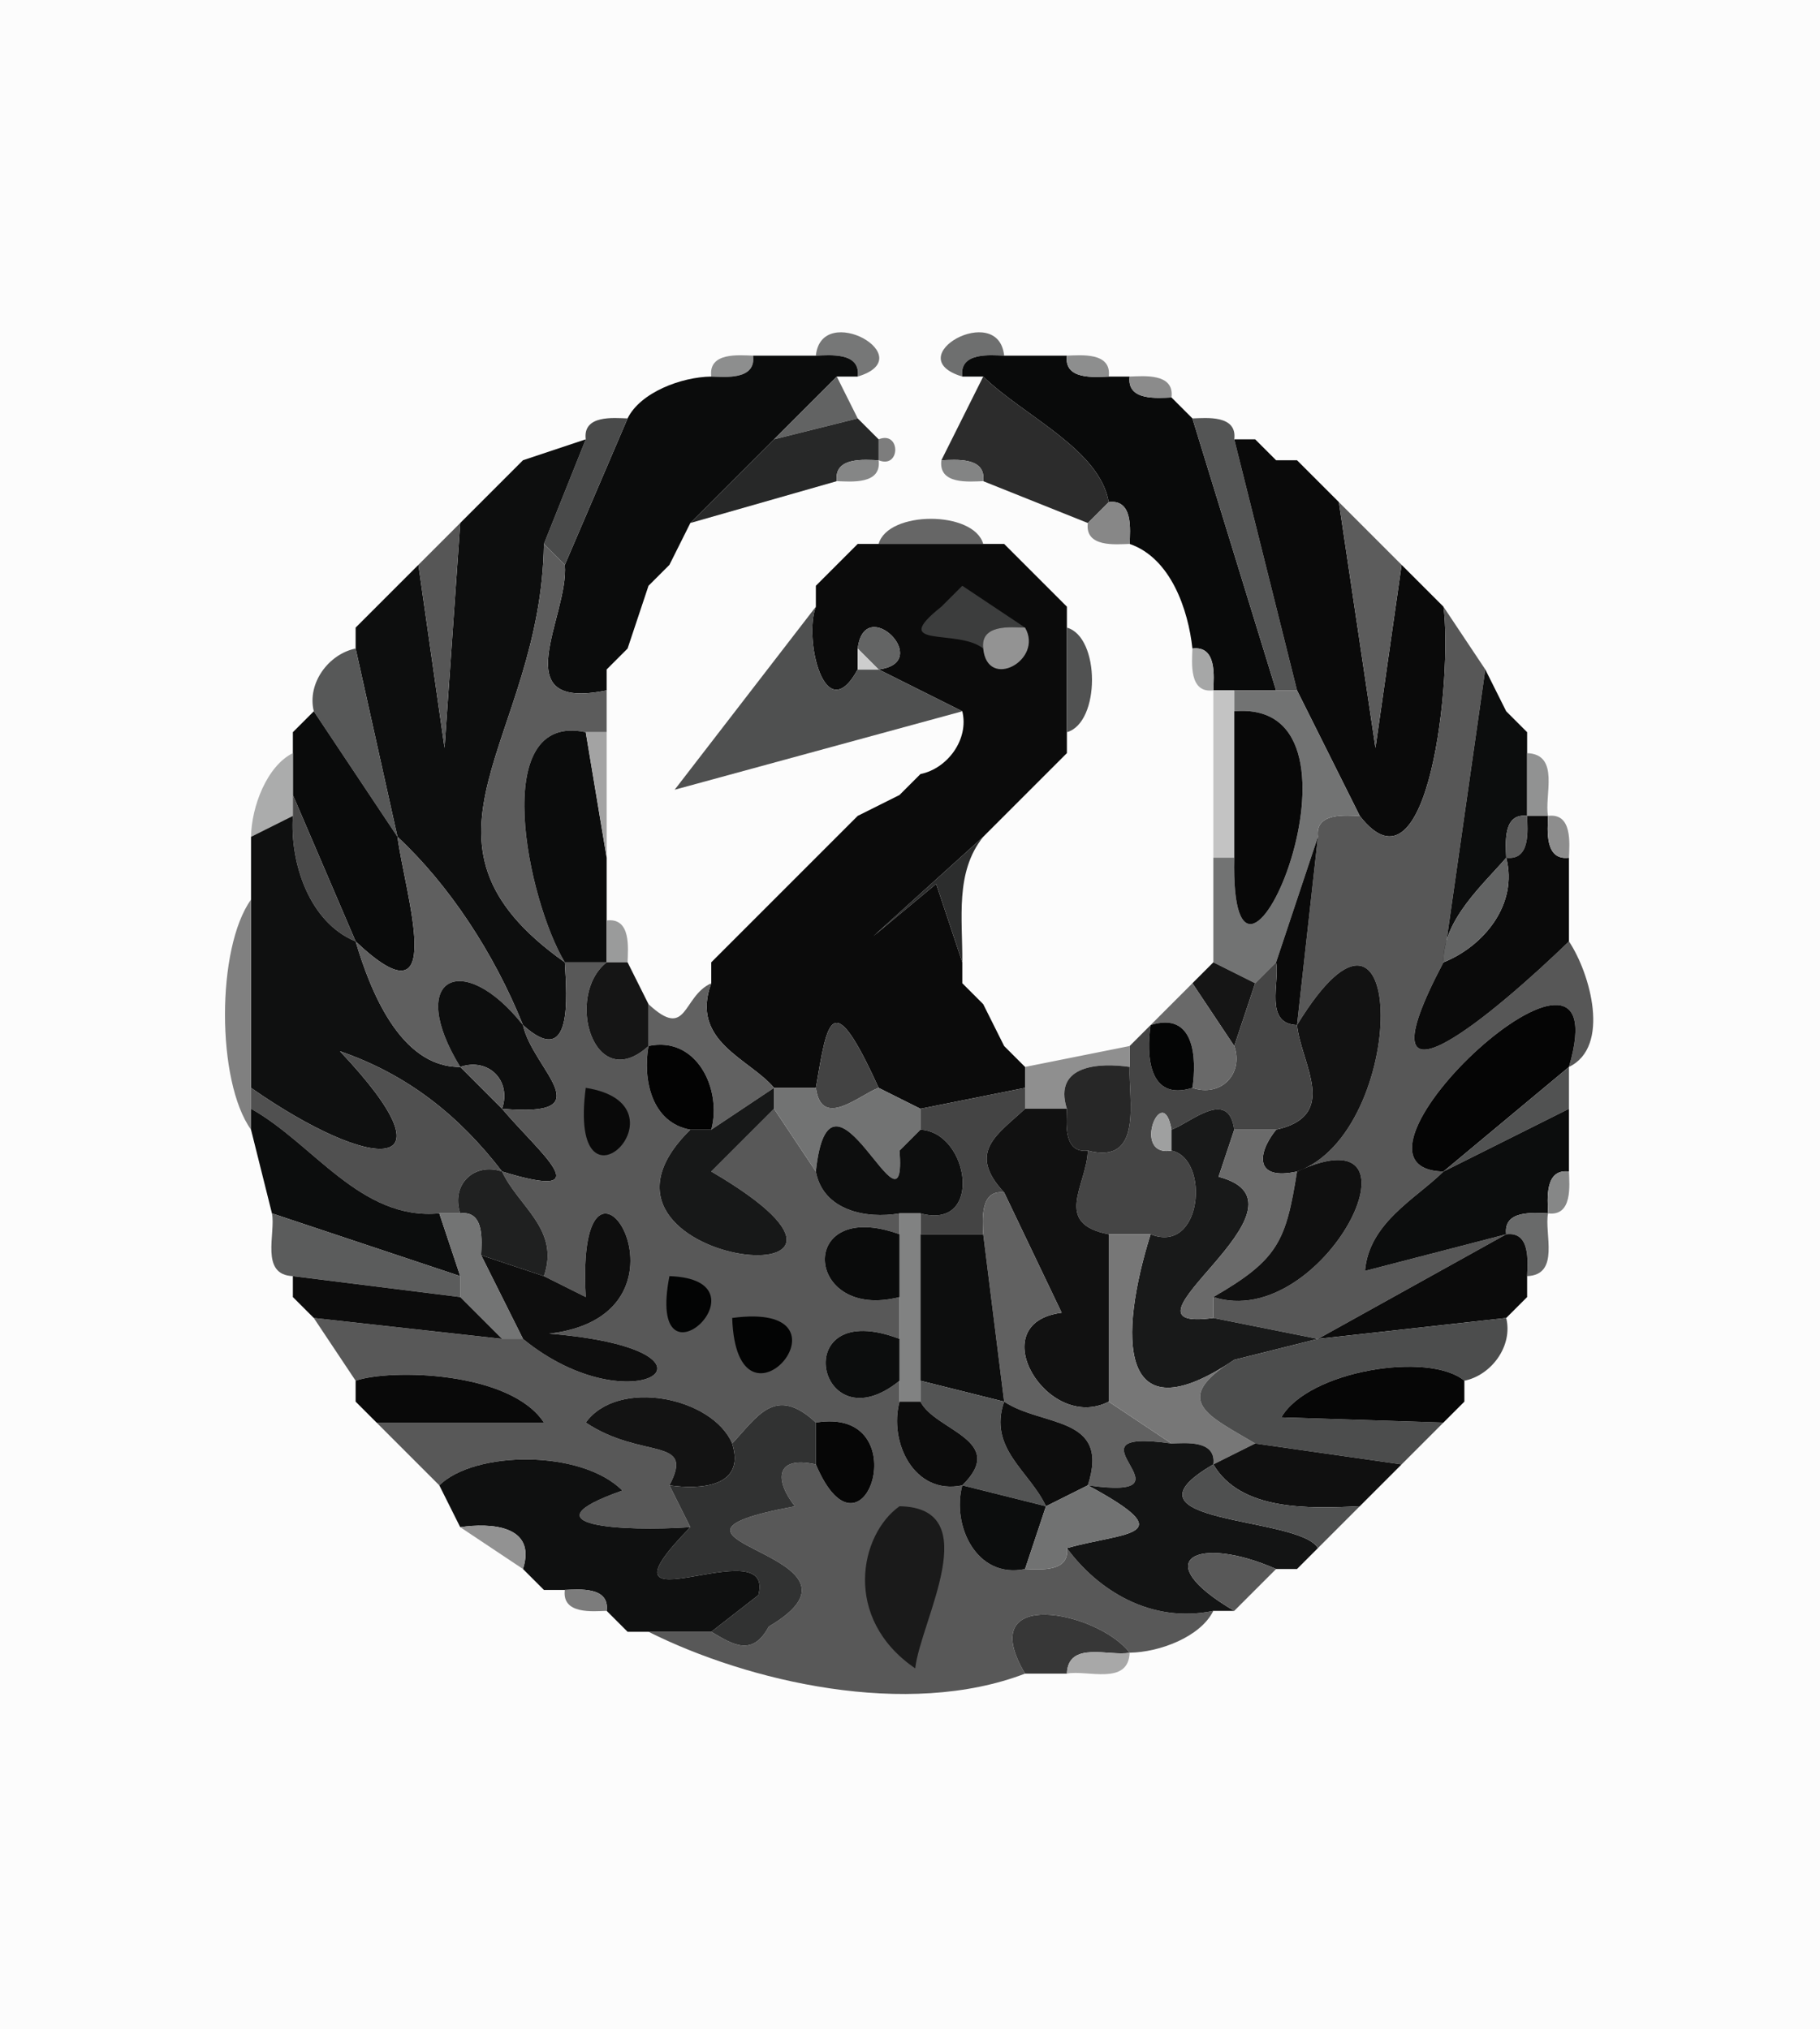 <?xml version="1.0" standalone="yes"?>
<svg width="87" height="97">
<path style="fill:#fcfcfc" d="M87 0 L87 97 L0 97 L0 0 L87 0 z"/>
<path style="fill:#767777" d="M41 18 C41.15 16.82 39.66 16.98 39 17 C39.27 14.38 44.09 17.07 41 18 z"/>
<path style="fill:#6e6f6f" d="M48 17 C47.34 16.98 45.85 16.82 46 18 C42.91 17.07 47.73 14.38 48 17 z"/>
<path style="fill:#8d8e8e" d="M36 17 C36.15 18.18 34.66 18.02 34 18 C33.85 16.82 35.34 16.98 36 17 z"/>
<path style="fill:#0b0c0c" d="M39 17 C39.66 16.98 41.15 16.82 41 18 L40 18 L37 21 L33 25 L32 27 L31 28 L30 31 L29 32 L29 33 C24.04 34.02 27.21 29.45 27 27 L30 20 C30.61 18.76 32.56 18.02 34 18 C34.66 18.02 36.15 18.18 36 17 L39 17 z"/>
<path style="fill:#090a0a" d="M48 17 L51 17 C50.85 18.18 52.34 18.02 53 18 L54 18 C53.85 19.18 55.34 19.02 56 19 L57 20 L61 33 L59 33 L58 33 C58.02 32.34 58.18 30.85 57 31 C56.8 29.15 55.97 26.68 54 26 C54.02 25.34 54.18 23.85 53 24 C52.56 21.47 48.96 19.9 47 18 L46 18 C45.85 16.82 47.34 16.98 48 17 z"/>
<path style="fill:#8d8e8e" d="M53 18 C52.34 18.02 50.85 18.18 51 17 C51.66 16.98 53.15 16.82 53 18 z"/>
<path style="fill:#626363" d="M40 18 L41 20 L37 21 L40 18 z"/>
<path style="fill:#2c2c2c" d="M53 24 L52 25 L47 23 C47.15 21.82 45.66 21.98 45 22 L47 18 C48.96 19.9 52.56 21.47 53 24 z"/>
<path style="fill:#8b8b8b" d="M56 19 C55.34 19.02 53.85 19.18 54 18 C54.66 17.98 56.15 17.82 56 19 z"/>
<path style="fill:#818181" d="M57 20 L56 19 L57 20 z"/>
<path style="fill:#494a4a" d="M30 20 L27 27 L26 26 L28 21 C27.85 19.82 29.34 19.98 30 20 z"/>
<path style="fill:#272828" d="M41 20 L42 21 L42 22 C41.34 21.98 39.85 21.82 40 23 L33 25 L37 21 L41 20 z"/>
<path style="fill:#545555" d="M59 21 L62 33 L61 33 L57 20 C57.66 19.98 59.15 19.82 59 21 z"/>
<path style="fill:#0d0e0e" d="M28 21 L26 26 C25.87 35.46 18.71 40.13 27 46 C27.1 47.7 27.38 51.15 25 49 C23.61 45.54 21.45 42.28 19 40 L17 31 L17 30 L18 29 L19 28 L20 27 L21.25 35.75 L22 25 L23 24 L24 23 L25 22 L28 21 z"/>
<path style="fill:#7d7d7d" d="M42 22 L42 21 C43.06 20.57 43.06 22.43 42 22 z"/>
<path style="fill:#0a0a0a" d="M60 21 L61 22 L62 22 L63 23 L64 24 L65.75 35.75 L67 27 L68 28 L69 29 C69.44 32.22 68.33 43.3 65 39 L62 33 L59 21 L60 21 z"/>
<path style="fill:#606060" d="M61 22 L60 21 L61 22 z"/>
<path style="fill:#a3a3a3" d="M25 22 L24 23 L25 22 z"/>
<path style="fill:#858686" d="M42 22 C42.15 23.18 40.66 23.02 40 23 C39.85 21.82 41.34 21.98 42 22 z"/>
<path style="fill:#838484" d="M47 23 C46.34 23.02 44.85 23.18 45 22 C45.66 21.98 47.15 21.82 47 23 z"/>
<path style="fill:#959595" d="M63 23 L62 22 L63 23 z"/>
<path style="fill:#868686" d="M24 23 L23 24 L24 23 z"/>
<path style="fill:#7f7f7f" d="M64 24 L63 23 L64 24 z"/>
<path style="fill:#878787" d="M54 26 C53.34 26.02 51.85 26.18 52 25 L53 24 C54.18 23.85 54.02 25.34 54 26 z"/>
<path style="fill:#5c5c5c" d="M67 27 L65.75 35.75 L64 24 L67 27 z"/>
<path style="fill:#565656" d="M22 25 L21.25 35.75 L20 27 L22 25 z"/>
<path style="fill:#666666" d="M47 26 L42 26 C42.45 24.4 46.55 24.4 47 26 z"/>
<path style="fill:#5c5c5c" d="M27 27 C27.21 29.45 24.04 34.02 29 33 L29 35 L28 35 C23.31 34 25.23 43.06 27 46 C18.71 40.13 25.87 35.46 26 26 L27 27 z"/>
<path style="fill:#9c9c9c" d="M41 26 L40 27 L41 26 z"/>
<path style="fill:#0b0b0b" d="M42 26 L47 26 L48 26 L49 27 L50 28 L51 29 L51 30 L51 35 L51 36 L50 37 L49 38 L47 40 L41.75 44.75 L44.75 42.25 L46 46 L46 47 L47 48 L48 50 L49 51 L49 52 L44 53 L42 52 C39.76 47.07 39.56 48.73 39 52 L37 52 C35.84 50.61 32.97 49.79 34 47 L34 46 L35 45 L36 44 L40 40 L41 39 L43 38 L44 37 C45.29 36.74 46.33 35.34 46 34 L42 32 C44.66 31.67 41.33 28.34 41 31 L41 32 C39.42 34.9 38.41 30.51 39 29 L39 28 L40 27 L41 26 L42 26 z"/>
<path style="fill:#727272" d="M49 27 L48 26 L49 27 z"/>
<path style="fill:#8a8a8a" d="M32 27 L31 28 L32 27 z"/>
<path style="fill:#a2a2a2" d="M40 27 L39 28 L40 27 z"/>
<path style="fill:#606060" d="M50 28 L49 27 L50 28 z"/>
<path style="fill:#6a6a6a" d="M19 28 L18 29 L19 28 z"/>
<path style="fill:#b5b5b5" d="M46 28 L45 29 L46 28 z"/>
<path style="fill:#3c3d3d" d="M49 30 C48.34 29.98 46.85 29.82 47 31 C45.78 30.02 42.42 31.05 45 29 L46 28 L49 30 z"/>
<path style="fill:#848484" d="M51 29 L50 28 L51 29 z"/>
<path style="fill:#797979" d="M69 29 L68 28 L69 29 z"/>
<path style="fill:#9d9d9d" d="M18 29 L17 30 L18 29 z"/>
<path style="fill:#4f5050" d="M39 29 C38.41 30.51 39.42 34.9 41 32 L42 32 L46 34 L32.25 37.75 L39 29 z"/>
<path style="fill:#575757" d="M71 32 L69 46 C64.66 54.22 71.57 48.32 75 45 C76.02 46.53 77 50.04 75 51 C77.59 42.18 62.88 55.85 69 56 C67.7 57.29 65.44 58.44 65.25 60.75 L72 59 L63 64 L58 63 L58 62 C63.25 63.71 68.65 52.94 62 56 C67.36 54.13 67.31 40.3 62 49 L63 40 C62.85 38.82 64.34 38.98 65 39 C68.33 43.3 69.44 32.22 69 29 L71 32 z"/>
<path style="fill:#636464" d="M42 32 L41 31 C41.33 28.34 44.66 31.67 42 32 z"/>
<path style="fill:#939393" d="M49 30 C49.9 31.56 47.19 33.02 47 31 C46.85 29.82 48.34 29.98 49 30 z"/>
<path style="fill:#515252" d="M51 35 L51 30 C52.6 30.45 52.6 34.55 51 35 z"/>
<path style="fill:#575858" d="M17 31 L19 40 L15 34 C14.67 32.66 15.71 31.26 17 31 z"/>
<path style="fill:#747474" d="M30 31 L29 32 L30 31 z"/>
<path style="fill:#cdcdcd" d="M42 32 L41 32 L41 31 L42 32 z"/>
<path style="fill:#a6a7a7" d="M58 33 C56.82 33.15 56.98 31.66 57 31 C58.18 30.85 58.02 32.34 58 33 z"/>
<path style="fill:#0c0d0d" d="M71 32 L72 34 L73 35 L73 36 L73 39 C71.82 38.85 71.98 40.34 72 41 C70.94 42.24 68.94 43.99 69 46 L71 32 z"/>
<path style="fill:#c3c3c3" d="M59 33 L59 34 L59 41 L58 41 L58 33 L59 33 z"/>
<path style="fill:#727373" d="M61 33 L62 33 L65 39 C64.34 38.98 62.85 38.82 63 40 L61 46 L60 47 L58 46 L58 41 L59 41 C58.76 51.24 66.46 33.35 59 34 L59 33 L61 33 z"/>
<path style="fill:#a0a0a0" d="M15 34 L14 35 L15 34 z"/>
<path style="fill:#0a0b0b" d="M19 40 C19.36 42.74 21.48 49.24 17 45 L14 38 L14 36 L14 35 L15 34 L19 40 z"/>
<path style="fill:#0b0c0c" d="M28 35 L29 41 L29 44 L29 46 L27 46 C25.23 43.06 23.31 34 28 35 z"/>
<path style="fill:#080808" d="M59 41 L59 34 C66.46 33.35 58.76 51.24 59 41 z"/>
<path style="fill:#a2a2a2" d="M73 35 L72 34 L73 35 z"/>
<path style="fill:#a3a3a3" d="M29 35 L29 41 L28 35 L29 35 z"/>
<path style="fill:#abacac" d="M14 36 L14 38 L14 39 L12 40 C12.02 38.56 12.76 36.61 14 36 z"/>
<path style="fill:#949494" d="M51 36 L50 37 L51 36 z"/>
<path style="fill:#919292" d="M74 39 L73 39 L73 36 C74.59 36.06 73.81 38.05 74 39 z"/>
<path style="fill:#707070" d="M44 37 L43 38 L44 37 z"/>
<path style="fill:#6a6a6a" d="M50 37 L49 38 L50 37 z"/>
<path style="fill:#4a4a4a" d="M17 45 C14.79 44.1 13.85 41.25 14 39 L14 38 L17 45 z"/>
<path style="fill:#2c2d2d" d="M47 40 C45.64 41.7 46.02 43.91 46 46 L44.75 42.25 L41.75 44.75 L47 40 z"/>
<path style="fill:#0f1010" d="M14 39 C13.85 41.25 14.79 44.1 17 45 C17.67 47.25 19.1 51.03 22 51 L24 53 C25.8 55.13 28.79 57.47 24 56 C21.97 53.36 19.53 51.38 16.25 50.25 C21.92 56.24 17.82 56.06 12 52 L12 43 L12 40 L14 39 z"/>
<path style="fill:#656565" d="M41 39 L40 40 L41 39 z"/>
<path style="fill:#5d5d5d" d="M73 39 C73.02 39.66 73.18 41.15 72 41 C71.98 40.34 71.82 38.85 73 39 z"/>
<path style="fill:#0a0a0a" d="M74 39 C73.98 39.66 73.82 41.15 75 41 L75 45 C71.57 48.32 64.66 54.22 69 46 C70.93 45.23 72.58 43.22 72 41 C73.18 41.15 73.02 39.66 73 39 L74 39 z"/>
<path style="fill:#8d8d8d" d="M75 41 C73.82 41.15 73.98 39.66 74 39 C75.18 38.85 75.02 40.34 75 41 z"/>
<path style="fill:#5f5f5f" d="M25 49 C22.12 45.36 19.38 46.72 22 51 C19.1 51.03 17.67 47.25 17 45 C21.48 49.24 19.36 42.74 19 40 C21.45 42.28 23.61 45.54 25 49 z"/>
<path style="fill:#0a0a0a" d="M62 49 C60.41 48.94 61.19 46.95 61 46 L63 40 L62 49 z"/>
<path style="fill:#626363" d="M72 41 C72.58 43.22 70.93 45.23 69 46 C68.94 43.99 70.94 42.24 72 41 z"/>
<path style="fill:#808080" d="M12 43 L12 52 L12 53 L12 54 C10.34 51.69 10.34 45.31 12 43 z"/>
<path style="fill:#9a9b9b" d="M30 46 L29 46 L29 44 C30.18 43.85 30.02 45.34 30 46 z"/>
<path style="fill:#636363" d="M36 44 L35 45 L36 44 z"/>
<path style="fill:#818181" d="M35 45 L34 46 L35 45 z"/>
<path style="fill:#121212" d="M62 56 C59.98 56.45 60.07 55.16 61 54 C64.06 53.32 62.19 50.85 62 49 C67.31 40.3 67.36 54.13 62 56 z"/>
<path style="fill:#0d0e0e" d="M25 49 C25.46 51.13 28.92 53.43 24 53 C24.46 51.65 23.35 50.54 22 51 C19.38 46.72 22.12 45.36 25 49 z"/>
<path style="fill:#585858" d="M29 46 C26.98 47.59 28.38 52.38 31 50 C30.72 51.6 31.14 53.66 33 54 C26.34 60.55 45.11 62.49 34 56 L37 53 L39 56 C39.34 57.86 41.4 58.28 43 58 L43 59 C38.05 57.2 38.43 63.18 43 62 L43 64 C37.58 61.92 39.06 69.2 43 66 L43 67 C42.48 68.92 43.69 71.49 46 71 C45.48 72.92 46.69 75.49 49 75 C49.66 75.02 51.15 75.18 51 74 C52.45 75.98 54.99 77.63 58 77 C57.39 78.24 55.44 78.98 54 79 C52.48 77.02 46.5 75.8 49 80 C43.37 82.16 35.77 80.39 31 78 L34 78 C35.06 78.63 35.97 79.2 36.75 77.75 C42.73 74.23 29.15 73.66 38 72 C37.07 70.84 36.98 69.55 39 70 C41.29 75.4 43.93 67.19 39 68 C37.05 66.18 36.2 67.73 35 69 C34.06 66.79 29.55 65.86 28 68 C30.71 69.8 33.24 68.64 32 71 L33 73 C29.79 73.22 24.91 72.95 29.75 71.25 C27.81 69.29 22.7 69.33 21 71 L18 68 L26 68 C24.38 65.53 18.63 65.43 17 66 L15 63 L24 64 L25 64 C30.29 68.33 35.71 64.53 26.25 63.75 C34.15 62.82 27.47 52.5 28 62 L26 61 C26.78 58.76 24.77 57.67 24 56 C28.79 57.47 25.8 55.13 24 53 C28.92 53.43 25.46 51.13 25 49 C27.38 51.15 27.1 47.7 27 46 L29 46 z"/>
<path style="fill:#151515" d="M30 46 L31 48 L31 50 C28.38 52.38 26.98 47.59 29 46 L30 46 z"/>
<path style="fill:#151515" d="M58 46 L60 47 L59 50 L57 47 L58 46 z"/>
<path style="fill:#454545" d="M61 46 C61.19 46.95 60.41 48.94 62 49 C62.19 50.85 64.06 53.32 61 54 L59 54 C58.73 51.98 56.9 53.68 56 54 C55.59 51.61 54.04 55.33 56 55 C57.85 55.38 57.48 59.99 55 59 L53 59 C50.3 58.48 51.95 56.66 52 55 C54.68 55.71 53.94 52.55 54 51 L54 50 L55 49 C54.79 50.42 54.89 52.67 57 52 C58.35 52.46 59.46 51.35 59 50 L60 47 L61 46 z"/>
<path style="fill:#616161" d="M34 47 C32.97 49.79 35.84 50.61 37 52 L34 54 C34.52 52.08 33.31 49.51 31 50 L31 48 C32.88 49.75 32.6 47.63 34 47 z"/>
<path style="fill:#6c6c6c" d="M47 48 L46 47 L47 48 z"/>
<path style="fill:#696969" d="M57 47 L59 50 C59.46 51.35 58.35 52.46 57 52 C57.21 50.58 57.11 48.33 55 49 L57 47 z"/>
<path style="fill:#050505" d="M75 51 L69 56 C62.88 55.85 77.59 42.18 75 51 z"/>
<path style="fill:#434343" d="M42 52 C41.1 52.32 39.27 54.02 39 52 C39.56 48.73 39.76 47.07 42 52 z"/>
<path style="fill:#040505" d="M57 52 C54.89 52.67 54.79 50.42 55 49 C57.11 48.33 57.21 50.58 57 52 z"/>
<path style="fill:#505050" d="M24 56 C22.65 55.54 21.54 56.65 22 58 L21 58 C17.23 58.35 14.98 54.66 12 53 L12 52 C17.82 56.06 21.92 56.24 16.25 50.25 C19.53 51.38 21.97 53.36 24 56 z"/>
<path style="fill:#030303" d="M34 54 L33 54 C31.14 53.66 30.72 51.6 31 50 C33.31 49.51 34.52 52.08 34 54 z"/>
<path style="fill:#7a7a7a" d="M49 51 L48 50 L49 51 z"/>
<path style="fill:#8f8f8f" d="M54 50 L54 51 C52.58 50.79 50.33 50.89 51 53 L49 53 L49 52 L49 51 L54 50 z"/>
<path style="fill:#5c5c5c" d="M24 53 L22 51 C23.35 50.54 24.46 51.65 24 53 z"/>
<path style="fill:#272727" d="M54 51 C53.94 52.55 54.68 55.71 52 55 C50.82 55.15 50.98 53.66 51 53 C50.33 50.89 52.58 50.79 54 51 z"/>
<path style="fill:#515252" d="M75 51 L75 53 L69 56 L75 51 z"/>
<path style="fill:#090909" d="M28 52 C33.17 52.81 27.11 58.83 28 52 z"/>
<path style="fill:#171818" d="M37 52 L37 53 L34 56 C45.11 62.49 26.34 60.55 33 54 L34 54 L37 52 z"/>
<path style="fill:#727373" d="M39 52 C39.27 54.02 41.1 52.32 42 52 L44 53 L44 54 L43 55 C43.37 59.85 39.67 49.64 39 56 L37 53 L37 52 L39 52 z"/>
<path style="fill:#444444" d="M49 52 L49 53 C47.73 54.2 46.18 55.05 48 57 C46.82 56.85 46.98 58.34 47 59 L44 59 L44 58 C47.03 58.83 46.34 54.12 44 54 L44 53 L49 52 z"/>
<path style="fill:#0c0d0d" d="M21 58 L22 61 L13 58 L12 54 L12 53 C14.98 54.66 17.23 58.35 21 58 z"/>
<path style="fill:#111111" d="M51 53 C50.98 53.66 50.82 55.15 52 55 C51.95 56.66 50.3 58.48 53 59 L53 67 C50.08 68.51 46.89 63.24 50.75 62.75 L48 57 C46.18 55.05 47.73 54.2 49 53 L51 53 z"/>
<path style="fill:#9fa0a0" d="M56 54 L56 55 C54.04 55.33 55.59 51.61 56 54 z"/>
<path style="fill:#181919" d="M59 54 L58.25 56.25 C63.39 57.6 52.59 63.74 58 63 L63 64 L59 65 C53.42 68.76 53.48 63.86 55 59 C57.48 59.99 57.85 55.38 56 55 L56 54 C56.9 53.68 58.73 51.98 59 54 z"/>
<path style="fill:#0c0d0d" d="M75 53 L75 56 C73.82 55.85 73.98 57.34 74 58 C73.34 57.98 71.85 57.82 72 59 L65.25 60.75 C65.44 58.44 67.7 57.29 69 56 L75 53 z"/>
<path style="fill:#0d0e0e" d="M44 54 C46.34 54.12 47.03 58.83 44 58 L43 58 C41.4 58.28 39.34 57.86 39 56 C39.67 49.64 43.37 59.85 43 55 L44 54 z"/>
<path style="fill:#6a6a6a" d="M61 54 C60.07 55.16 59.98 56.45 62 56 C61.47 59.34 61.1 60.21 58 62 L58 63 C52.59 63.74 63.39 57.6 58.25 56.25 L59 54 L61 54 z"/>
<path style="fill:#101010" d="M58 62 C61.1 60.21 61.47 59.34 62 56 C68.65 52.94 63.25 63.71 58 62 z"/>
<path style="fill:#1f2020" d="M24 56 C24.77 57.67 26.78 58.76 26 61 L23 60 C23.02 59.34 23.18 57.85 22 58 C21.54 56.65 22.65 55.54 24 56 z"/>
<path style="fill:#868787" d="M75 56 C75.02 56.66 75.18 58.15 74 58 C73.98 57.34 73.82 55.85 75 56 z"/>
<path style="fill:#0e0e0e" d="M25 64 L23 60 L26 61 L28 62 C27.47 52.5 34.15 62.82 26.25 63.75 C35.71 64.53 30.29 68.33 25 64 z"/>
<path style="fill:#616161" d="M48 57 L50.75 62.75 C46.89 63.24 50.08 68.51 53 67 L56 69 C50.43 68.21 57.57 71.79 52 71 C53.09 67.65 49.83 68.22 48 67 L47 59 C46.98 58.34 46.82 56.85 48 57 z"/>
<path style="fill:#5b5c5c" d="M22 61 L22 62 L14 61 C12.41 60.94 13.19 58.95 13 58 L22 61 z"/>
<path style="fill:#737474" d="M22 58 C23.18 57.85 23.02 59.34 23 60 L25 64 L24 64 L22 62 L22 61 L21 58 L22 58 z"/>
<path style="fill:#818282" d="M44 58 L44 59 L44 66 L44 67 L43 67 L43 66 L43 64 L43 62 L43 59 L43 58 L44 58 z"/>
<path style="fill:#696a6a" d="M74 58 C73.81 58.95 74.59 60.94 73 61 C73.02 60.34 73.18 58.85 72 59 C71.85 57.82 73.34 57.98 74 58 z"/>
<path style="fill:#0a0b0b" d="M43 59 L43 62 C38.43 63.18 38.05 57.2 43 59 z"/>
<path style="fill:#0d0e0e" d="M47 59 L48 67 L44 66 L44 59 L47 59 z"/>
<path style="fill:#777777" d="M55 59 C53.48 63.86 53.42 68.76 59 65 C55.85 66.95 57.85 67.71 60 69 L58 70 C58.15 68.82 56.66 68.98 56 69 L53 67 L53 59 L55 59 z"/>
<path style="fill:#0b0b0b" d="M73 61 L73 62 L72 63 L63 64 L72 59 C73.18 58.85 73.02 60.34 73 61 z"/>
<path style="fill:#0c0c0c" d="M22 62 L24 64 L15 63 L14 62 L14 61 L22 62 z"/>
<path style="fill:#030404" d="M32 61 C37.03 61.17 30.85 66.95 32 61 z"/>
<path style="fill:#898989" d="M15 63 L14 62 L15 63 z"/>
<path style="fill:#939393" d="M73 62 L72 63 L73 62 z"/>
<path style="fill:#030404" d="M35 63 C41.33 62.15 35.22 69.35 35 63 z"/>
<path style="fill:#4c4d4d" d="M72 63 C72.33 64.34 71.29 65.74 70 66 C68.31 64.59 62.55 65.51 61.25 67.75 L69 68 L67 70 L60 69 C57.85 67.71 55.85 66.95 59 65 L63 64 L72 63 z"/>
<path style="fill:#0c0d0d" d="M43 64 L43 66 C39.06 69.2 37.58 61.92 43 64 z"/>
<path style="fill:#090909" d="M18 68 L17 67 L17 66 C18.63 65.43 24.38 65.53 26 68 L18 68 z"/>
<path style="fill:#060606" d="M70 66 L70 67 L69 68 L61.25 67.75 C62.55 65.51 68.31 64.59 70 66 z"/>
<path style="fill:#535454" d="M48 67 C47.22 69.24 49.23 70.33 50 72 L46 71 C48.2 68.84 44.7 68.39 44 67 L44 66 L48 67 z"/>
<path style="fill:#727272" d="M18 68 L17 67 L18 68 z"/>
<path style="fill:#131313" d="M35 69 C35.67 71.11 33.42 71.21 32 71 C33.24 68.64 30.71 69.8 28 68 C29.55 65.86 34.06 66.79 35 69 z"/>
<path style="fill:#313232" d="M39 68 L39 70 C36.98 69.55 37.07 70.84 38 72 C29.15 73.66 42.73 74.23 36.75 77.75 C35.97 79.2 35.06 78.63 34 78 L36.25 76.25 C37.13 72.96 27.81 78.3 33 73 L32 71 C33.42 71.21 35.67 71.11 35 69 C36.2 67.73 37.05 66.18 39 68 z"/>
<path style="fill:#0c0c0c" d="M44 67 C44.7 68.39 48.2 68.84 46 71 C43.69 71.49 42.48 68.92 43 67 L44 67 z"/>
<path style="fill:#0d0d0d" d="M52 71 L50 72 C49.23 70.33 47.22 69.24 48 67 C49.83 68.22 53.09 67.65 52 71 z"/>
<path style="fill:#808080" d="M70 67 L69 68 L70 67 z"/>
<path style="fill:#060606" d="M39 70 L39 68 C43.93 67.19 41.29 75.4 39 70 z"/>
<path style="fill:#131414" d="M56 69 C56.66 68.98 58.15 68.82 58 70 C53.03 72.89 62.11 72.45 63 74 L62 75 L61 75 C57.27 73.35 54.78 74.53 59 77 L58 77 C54.99 77.63 52.45 75.98 51 74 C53.84 73.21 56.57 73.47 52 71 C57.57 71.79 50.43 68.21 56 69 z"/>
<path style="fill:#101010" d="M60 69 L67 70 L65 72 C62.54 72.12 59.3 72.22 58 70 L60 69 z"/>
<path style="fill:#0f1010" d="M33 73 C27.81 78.3 37.13 72.96 36.25 76.25 L34 78 L31 78 L30 78 L29 77 C29.15 75.82 27.66 75.98 27 76 L26 76 L25 75 C25.67 72.89 23.42 72.79 22 73 L21 71 C22.7 69.33 27.81 69.29 29.75 71.25 C24.91 72.95 29.79 73.22 33 73 z"/>
<path style="fill:#4f5050" d="M58 70 C59.3 72.22 62.54 72.12 65 72 L63 74 C62.11 72.45 53.03 72.89 58 70 z"/>
<path style="fill:#0c0d0d" d="M50 72 L49 75 C46.69 75.49 45.48 72.92 46 71 L50 72 z"/>
<path style="fill:#717272" d="M52 71 C56.57 73.47 53.84 73.21 51 74 C51.15 75.18 49.66 75.02 49 75 L50 72 L52 71 z"/>
<path style="fill:#1a1a1a" d="M43 72 C47.17 72.07 44 77.48 43.75 79.75 C40.24 77.35 41.11 73.33 43 72 z"/>
<path style="fill:#929292" d="M25 75 L22 73 C23.42 72.79 25.67 72.89 25 75 z"/>
<path style="fill:#585858" d="M61 75 L59 77 C54.78 74.53 57.27 73.35 61 75 z"/>
<path style="fill:#717171" d="M63 74 L62 75 L63 74 z"/>
<path style="fill:#a2a2a2" d="M26 76 L25 75 L26 76 z"/>
<path style="fill:#7c7c7c" d="M29 77 C28.34 77.02 26.85 77.18 27 76 C27.66 75.98 29.15 75.82 29 77 z"/>
<path style="fill:#828282" d="M30 78 L29 77 L30 78 z"/>
<path style="fill:#373737" d="M54 79 C53.05 79.19 51.06 78.41 51 80 L49 80 C46.5 75.8 52.48 77.02 54 79 z"/>
<path style="fill:#a8a8a8" d="M54 79 C53.94 80.59 51.95 79.81 51 80 C51.06 78.41 53.05 79.19 54 79 z"/>
</svg>
